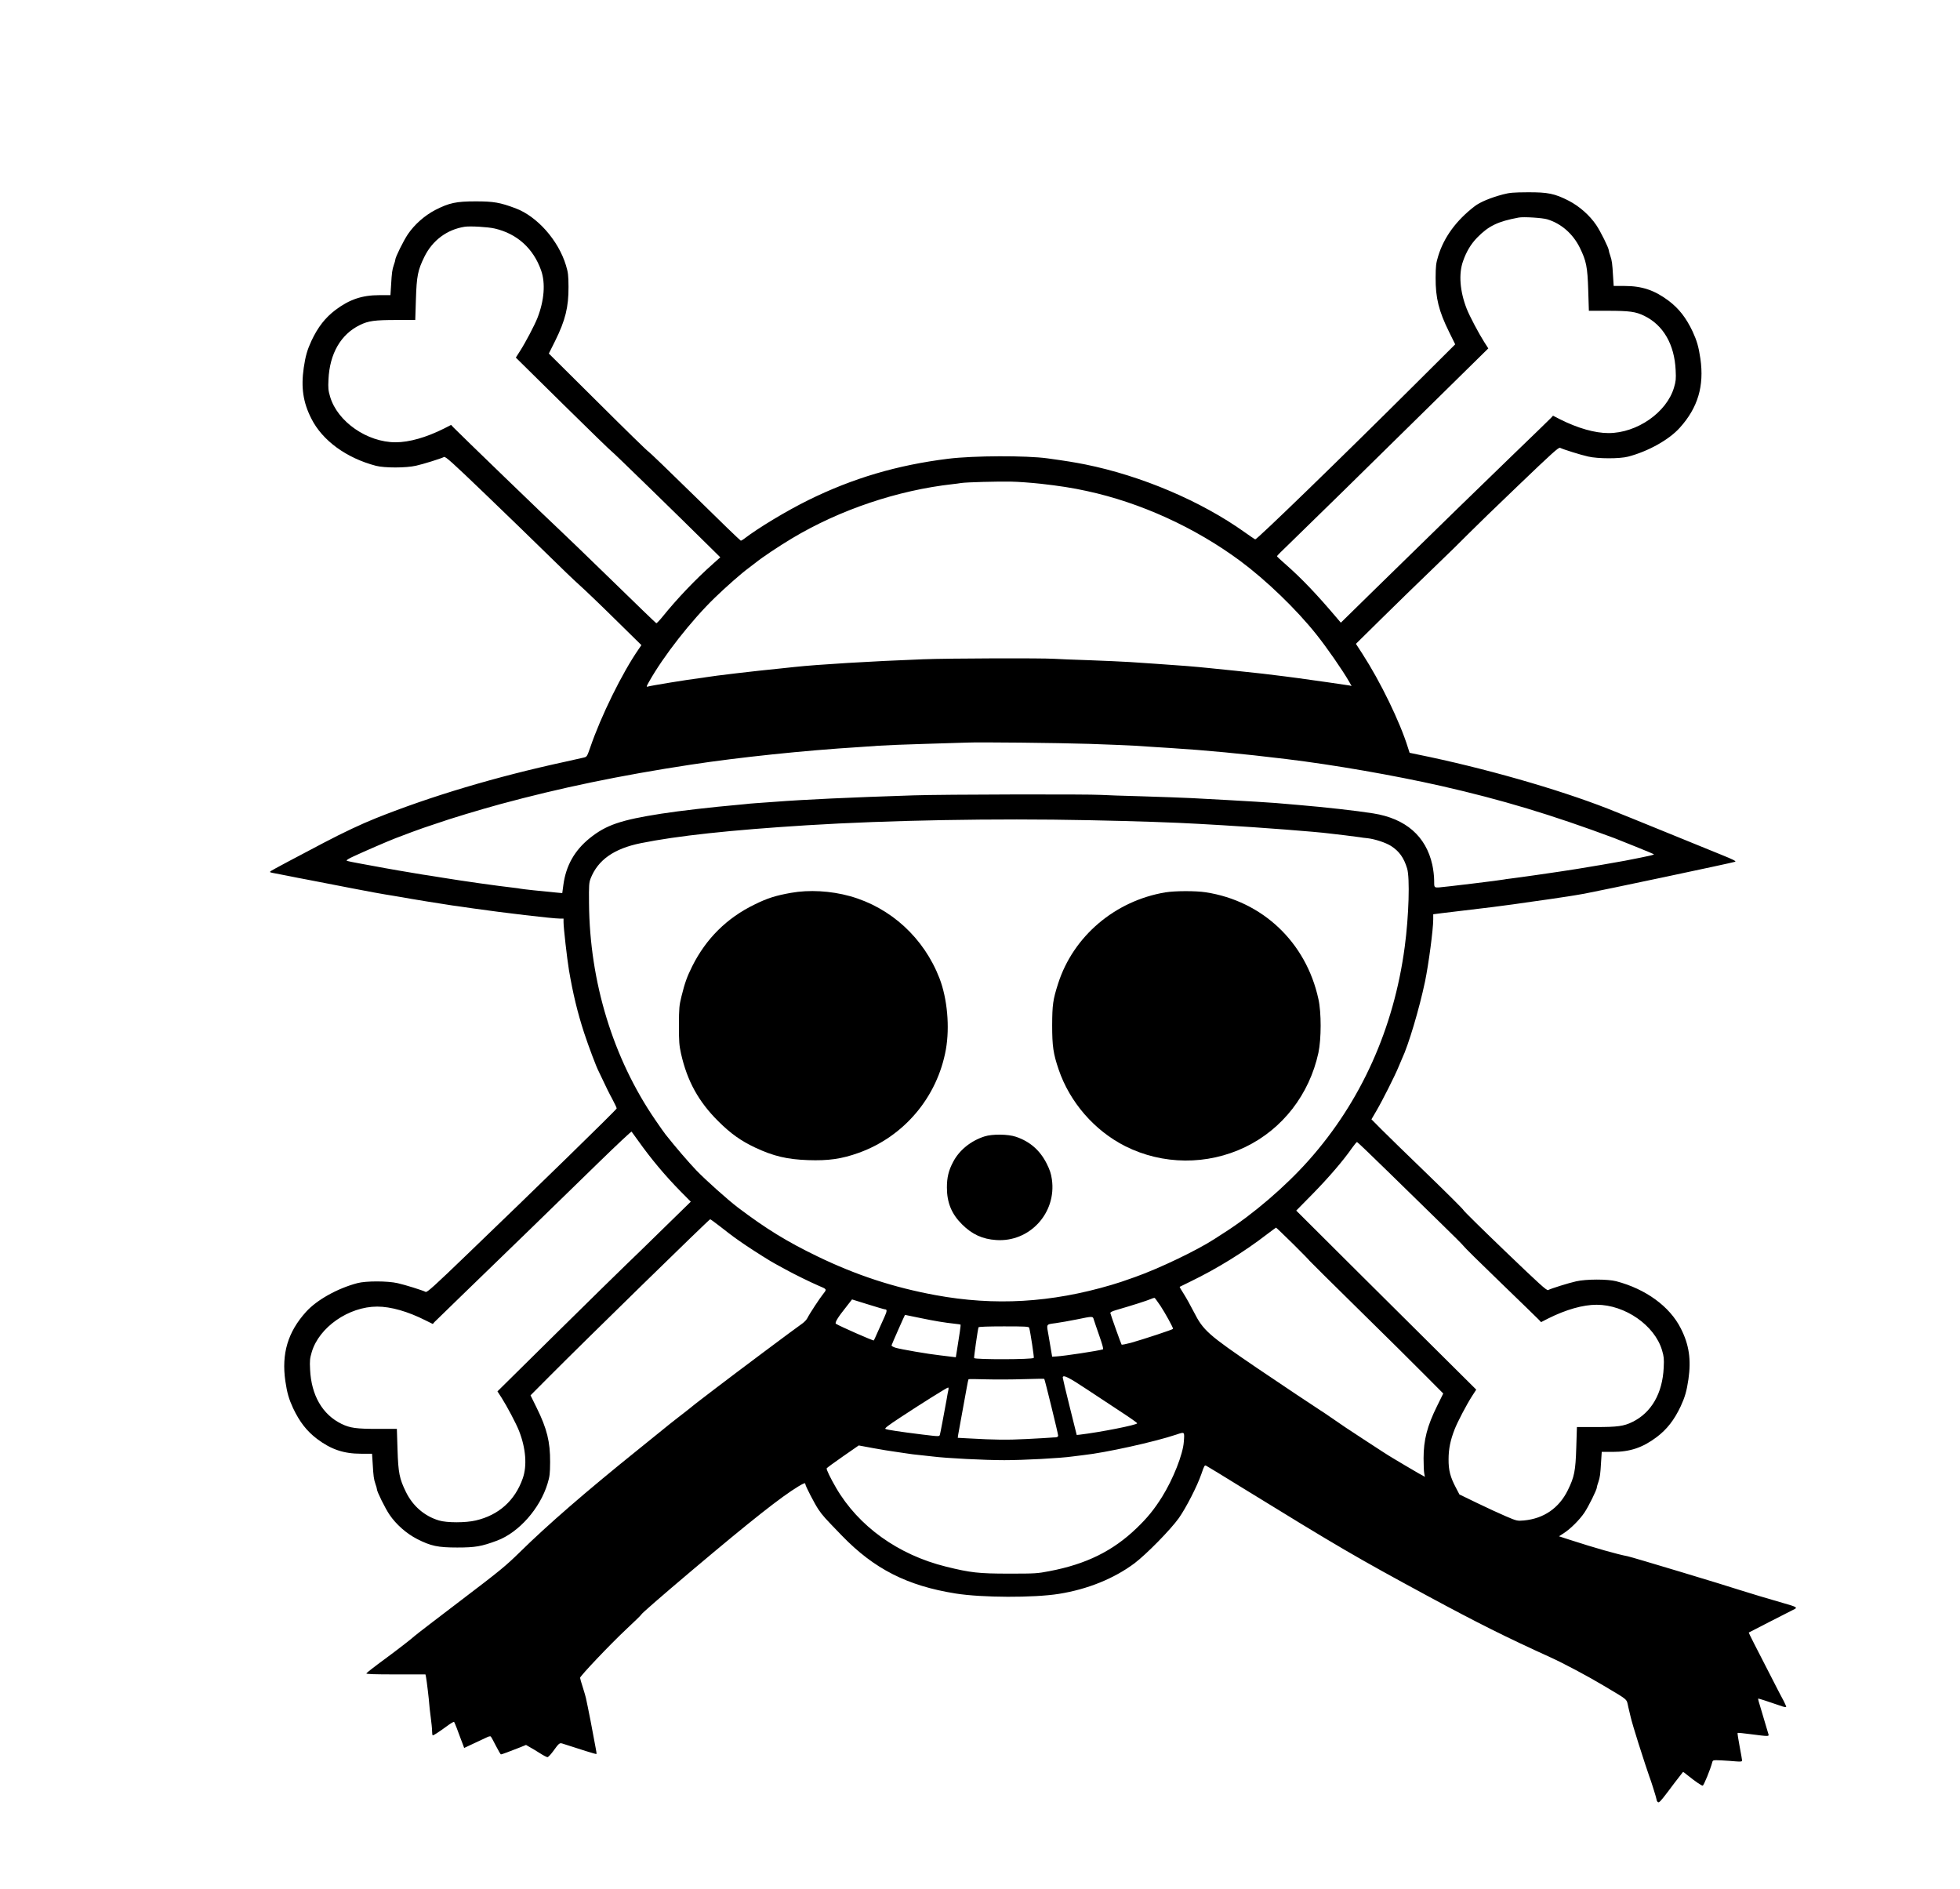 <?xml version="1.0" standalone="no"?>
<!DOCTYPE svg PUBLIC "-//W3C//DTD SVG 20010904//EN"
 "http://www.w3.org/TR/2001/REC-SVG-20010904/DTD/svg10.dtd">
<svg version="1.0" xmlns="http://www.w3.org/2000/svg"
 width="2132pt" height="2054pt" viewBox="0 0 2132 2054"
 preserveAspectRatio="xMidYMid meet">

<g transform="translate(0,2054) scale(0.1,-0.1)"
fill="#000000" stroke="none">
<path d="M16350 18426 c-136 -36 -251 -84 -309 -129 -200 -153 -335 -338 -397
-542 -24 -79 -27 -107 -28 -235 -1 -220 34 -362 146 -589 l67 -136 -437 -435
c-808 -805 -1723 -1692 -1738 -1686 -8 3 -59 38 -114 77 -477 340 -1122 614
-1735 738 -128 25 -201 37 -410 66 -232 32 -805 30 -1080 -4 -556 -69 -1039
-212 -1520 -449 -239 -118 -547 -303 -704 -424 -13 -10 -28 -18 -33 -18 -5 0
-231 218 -502 485 -272 267 -499 485 -504 485 -6 0 -252 240 -546 533 l-536
532 68 136 c112 226 147 369 146 589 -1 128 -4 156 -28 235 -82 271 -313 532
-549 620 -169 63 -236 75 -433 75 -211 0 -287 -16 -438 -93 -116 -60 -227
-158 -299 -264 -47 -69 -137 -251 -137 -277 0 -7 -7 -33 -16 -57 -18 -53 -22
-83 -30 -221 l-7 -108 -120 0 c-187 0 -325 -46 -478 -161 -112 -85 -190 -185
-261 -335 -46 -100 -65 -165 -84 -294 -31 -214 -7 -377 83 -553 120 -239 382
-429 703 -513 92 -24 327 -24 435 1 81 18 273 78 305 95 15 8 89 -58 447 -402
235 -226 541 -522 678 -657 138 -136 293 -285 345 -331 52 -46 226 -212 386
-370 l291 -286 -30 -44 c-178 -256 -411 -729 -528 -1073 -33 -94 -35 -98 -69
-106 -19 -5 -111 -25 -205 -46 -748 -162 -1458 -374 -2055 -613 -162 -65 -351
-154 -565 -266 -313 -164 -564 -298 -579 -309 -17 -13 -13 -15 50 -26 38 -7
110 -21 159 -31 50 -10 128 -26 175 -34 97 -19 212 -41 320 -62 41 -8 120 -24
175 -34 151 -30 348 -66 465 -84 58 -10 139 -23 180 -31 41 -7 120 -20 175
-29 55 -8 144 -23 197 -31 54 -9 115 -18 135 -20 21 -3 99 -14 173 -25 319
-46 863 -110 938 -110 l42 0 0 -39 c0 -62 38 -394 59 -522 43 -254 93 -461
165 -682 49 -149 136 -379 157 -416 5 -9 29 -59 53 -111 24 -52 66 -138 95
-190 28 -52 50 -99 49 -105 -4 -16 -889 -879 -1621 -1582 -365 -352 -442 -421
-457 -413 -32 17 -224 77 -305 95 -108 25 -343 25 -435 1 -218 -57 -444 -183
-561 -313 -198 -219 -268 -455 -225 -753 19 -129 38 -194 84 -294 71 -150 149
-250 261 -335 153 -115 291 -161 478 -161 l120 0 7 -107 c8 -139 12 -169 30
-222 9 -24 16 -50 16 -57 0 -26 90 -208 137 -277 72 -106 183 -204 299 -264
151 -77 227 -93 438 -93 197 0 264 12 433 75 236 88 467 349 549 620 24 79 27
107 28 235 1 220 -34 362 -146 589 l-67 136 197 198 c398 400 1746 1717 1757
1717 4 0 55 -37 114 -83 138 -108 161 -124 277 -203 95 -64 284 -183 314 -197
8 -4 60 -32 115 -63 102 -56 270 -138 360 -177 89 -37 90 -38 54 -83 -40 -49
-154 -223 -175 -266 -8 -18 -34 -46 -57 -62 -98 -69 -701 -520 -942 -704 -38
-29 -106 -81 -149 -114 -44 -33 -105 -81 -136 -107 -32 -25 -92 -73 -136 -106
-43 -33 -119 -94 -169 -135 -50 -41 -170 -138 -266 -215 -552 -444 -972 -808
-1274 -1105 -153 -150 -217 -203 -640 -524 -258 -196 -486 -371 -506 -389 -31
-29 -190 -152 -319 -247 -119 -87 -199 -150 -205 -159 -4 -8 91 -11 319 -11
l324 0 6 -28 c8 -41 33 -252 35 -292 1 -19 8 -84 16 -143 8 -59 15 -127 15
-151 0 -23 3 -45 6 -48 5 -6 61 30 173 112 30 22 58 37 61 33 3 -5 16 -34 28
-66 12 -31 30 -81 41 -110 11 -28 25 -64 30 -79 l10 -28 98 46 c54 25 117 55
141 66 26 14 46 18 51 12 5 -5 30 -51 56 -102 26 -50 50 -92 54 -92 9 0 98 33
204 75 l69 28 41 -24 c23 -12 72 -42 110 -66 37 -24 74 -43 82 -43 8 0 33 26
57 58 76 104 73 101 121 85 179 -59 351 -112 355 -109 2 3 -1 31 -8 63 -11 57
-27 143 -56 298 -8 44 -22 114 -31 155 -9 41 -18 84 -20 95 -2 11 -17 62 -33
113 -17 51 -30 99 -30 105 1 20 326 363 500 526 91 85 165 157 165 161 0 9
210 192 570 496 625 527 953 786 1140 899 62 37 75 41 75 25 0 -19 101 -214
142 -275 48 -70 64 -88 258 -288 349 -360 708 -543 1234 -627 287 -46 851 -48
1125 -4 313 50 600 167 821 332 132 100 392 365 483 492 80 114 200 348 246
482 30 89 35 97 52 87 11 -5 183 -110 382 -233 1061 -653 1246 -761 2032
-1186 539 -291 851 -447 1325 -662 146 -66 413 -208 585 -311 275 -164 246
-139 267 -232 11 -44 22 -91 25 -105 7 -34 49 -176 84 -285 53 -167 110 -340
118 -360 19 -47 81 -246 81 -258 0 -8 6 -20 14 -26 12 -10 31 11 107 111 50
68 108 143 128 168 19 25 36 47 38 49 1 2 24 -14 50 -36 78 -63 150 -113 164
-113 12 0 85 180 105 257 6 21 10 22 98 18 50 -3 121 -7 159 -11 51 -4 67 -2
67 8 0 7 -12 77 -27 155 -15 79 -25 145 -22 147 2 2 69 -4 149 -15 185 -24
194 -24 187 -1 -3 9 -15 49 -26 87 -11 39 -36 122 -55 185 -20 62 -34 115 -32
117 2 3 95 -27 270 -87 16 -5 32 -7 35 -5 3 3 -9 31 -25 63 -17 31 -35 66 -41
77 -6 11 -17 34 -26 50 -8 17 -45 89 -82 160 -153 296 -235 458 -233 460 2 1
111 57 243 125 132 67 248 127 259 132 29 16 8 26 -120 62 -167 48 -385 113
-474 142 -153 51 -1186 362 -1225 369 -108 20 -353 89 -633 180 l-114 37 54
35 c72 47 170 144 223 223 45 67 135 249 135 274 0 7 7 33 16 57 18 53 22 83
30 222 l7 107 120 0 c187 0 325 46 478 161 112 85 190 185 261 335 46 100 65
165 84 294 31 214 7 377 -83 553 -120 239 -382 429 -703 513 -92 24 -327 24
-435 -1 -81 -18 -273 -78 -305 -95 -15 -8 -93 63 -466 421 -247 237 -451 438
-454 447 -3 10 -180 186 -395 394 -214 207 -439 425 -499 486 l-108 109 55 94
c64 109 203 385 241 479 15 36 31 74 36 85 71 149 189 546 251 841 39 190 89
564 89 675 l0 56 93 12 c50 6 148 18 217 26 240 28 466 56 560 70 52 7 147 21
210 30 116 16 257 36 385 56 39 6 120 19 180 30 158 29 1616 337 1639 347 14
6 -21 24 -145 74 -90 37 -364 149 -609 248 -245 100 -528 215 -630 255 -550
215 -1352 444 -2071 590 l-86 18 -18 56 c-87 281 -299 717 -497 1023 l-69 106
283 279 c156 154 407 398 558 543 151 145 325 315 385 377 61 62 305 299 544
527 361 346 436 414 451 406 32 -17 224 -77 305 -95 108 -25 343 -25 435 -1
218 57 444 183 561 313 198 219 268 455 225 753 -19 129 -38 194 -84 294 -71
150 -149 250 -261 335 -153 115 -291 161 -478 161 l-120 0 -7 108 c-8 138 -12
168 -30 221 -9 24 -16 50 -16 57 0 26 -90 208 -137 277 -72 106 -183 204 -299
264 -153 78 -226 93 -446 92 -156 -1 -196 -4 -268 -23z m480 -271 c152 -46
279 -157 354 -308 71 -145 84 -207 92 -464 l7 -223 201 0 c241 0 308 -9 402
-55 207 -101 328 -311 341 -591 5 -97 2 -121 -18 -189 -80 -271 -403 -495
-712 -495 -149 0 -334 53 -526 149 l-78 40 -24 -26 c-13 -14 -204 -199 -424
-411 -380 -367 -698 -677 -1505 -1466 l-355 -348 -40 47 c-221 261 -385 433
-558 585 -53 46 -97 87 -97 91 0 4 57 62 128 129 163 157 890 869 1609 1578
l562 553 -46 72 c-59 93 -157 278 -189 359 -74 189 -89 379 -40 517 37 106 86
187 154 257 124 127 225 176 452 218 52 10 256 -3 310 -19z m-11450 -100 c244
-56 422 -217 506 -456 49 -138 34 -328 -40 -517 -32 -81 -130 -267 -189 -359
l-46 -72 515 -508 c283 -279 521 -510 527 -512 10 -3 716 -691 1092 -1063 l90
-89 -75 -67 c-194 -172 -394 -382 -554 -580 -32 -40 -63 -71 -67 -70 -5 2
-221 210 -481 464 -260 253 -517 501 -570 550 -102 93 -1115 1072 -1157 1117
l-24 26 -78 -40 c-192 -96 -377 -149 -526 -149 -309 0 -632 224 -712 495 -20
68 -23 92 -18 189 13 280 134 490 341 591 94 46 161 55 402 55 l201 0 7 223
c8 257 21 319 92 464 88 179 246 297 439 327 60 9 252 -2 325 -19z m5940
-2776 c197 -22 348 -45 501 -79 585 -126 1178 -397 1669 -760 283 -210 612
-527 829 -800 112 -140 285 -389 356 -513 l27 -48 -23 6 c-20 4 -424 62 -559
80 -19 2 -84 11 -145 19 -134 18 -328 40 -535 61 -85 9 -218 22 -295 30 -145
15 -302 28 -560 45 -82 6 -215 15 -295 20 -80 5 -280 14 -445 20 -165 5 -334
12 -376 15 -136 9 -1146 6 -1429 -5 -559 -21 -1151 -57 -1400 -84 -19 -2 -87
-9 -150 -16 -286 -28 -724 -80 -810 -95 -14 -3 -47 -7 -75 -11 -112 -13 -523
-80 -559 -91 -17 -5 -15 2 13 51 159 283 460 667 717 916 122 118 287 263 359
316 22 16 60 45 85 65 69 56 251 178 395 264 521 312 1149 523 1750 590 28 3
68 8 90 12 60 9 391 18 545 15 74 -1 218 -12 320 -23z m530 -2829 c179 -6 399
-15 490 -20 91 -6 194 -13 230 -15 36 -2 108 -7 160 -10 393 -25 773 -61 1260
-120 520 -63 1174 -177 1692 -294 654 -149 1193 -311 1878 -566 64 -24 414
-166 428 -174 12 -7 -31 -17 -313 -72 -62 -12 -438 -77 -520 -89 -33 -5 -121
-19 -195 -30 -74 -11 -182 -27 -240 -35 -58 -8 -134 -19 -170 -24 -36 -5 -90
-12 -120 -16 -30 -3 -62 -8 -70 -10 -25 -7 -654 -83 -705 -86 -56 -2 -55 -4
-55 79 0 42 -9 118 -20 167 -69 311 -289 503 -643 559 -180 29 -531 68 -817
92 -30 2 -77 6 -105 9 -145 15 -449 33 -1050 65 -104 5 -352 14 -550 20 -198
5 -394 12 -436 15 -137 9 -1717 6 -2044 -5 -680 -22 -1183 -45 -1505 -70 -74
-5 -169 -12 -210 -15 -41 -3 -91 -7 -110 -10 -19 -2 -66 -7 -105 -10 -233 -20
-620 -64 -810 -94 -444 -69 -602 -123 -782 -268 -164 -133 -257 -298 -285
-507 l-12 -89 -65 6 c-145 13 -377 38 -391 42 -8 2 -40 7 -70 10 -171 19 -567
75 -785 111 -82 13 -177 29 -210 33 -61 9 -449 76 -495 86 -14 3 -90 17 -170
31 -80 14 -151 29 -158 33 -9 5 18 22 75 48 114 53 370 164 453 196 144 55
238 90 305 113 39 13 102 34 140 47 153 54 472 150 695 211 658 178 1300 312
2075 430 526 80 1232 154 1830 191 50 3 146 10 215 15 69 5 296 14 505 20 209
6 414 12 455 14 125 6 983 -3 1330 -14z m-10 -830 c505 -10 944 -25 1200 -40
96 -6 213 -12 260 -15 407 -24 1012 -70 1165 -90 22 -2 99 -12 170 -20 72 -9
141 -18 155 -20 14 -3 52 -8 85 -11 80 -9 199 -48 257 -85 88 -57 139 -128
174 -244 31 -102 19 -517 -26 -852 -118 -889 -477 -1686 -1047 -2325 -253
-284 -604 -585 -913 -782 -41 -27 -91 -59 -110 -71 -189 -123 -600 -320 -865
-414 -144 -51 -165 -58 -255 -85 -656 -194 -1269 -230 -1915 -111 -456 84
-861 217 -1283 421 -331 160 -556 298 -866 532 -108 82 -351 299 -451 403 -85
89 -222 248 -334 389 -15 19 -66 91 -113 160 -460 671 -714 1502 -721 2355 -2
197 0 225 17 270 79 202 254 326 546 385 395 80 977 143 1810 195 884 55 2050
76 3060 55z m-4899 -3485 c139 -196 292 -379 462 -552 l111 -112 -300 -293
c-164 -161 -346 -338 -404 -393 -58 -55 -396 -387 -752 -738 l-647 -639 46
-71 c59 -93 157 -278 189 -359 74 -189 89 -379 40 -517 -85 -241 -261 -399
-511 -457 -109 -26 -315 -26 -400 0 -157 47 -284 156 -359 309 -71 145 -84
207 -92 465 l-7 222 -201 0 c-241 0 -308 9 -402 55 -207 101 -328 311 -341
591 -5 97 -2 121 18 189 80 271 403 495 712 495 149 0 334 -53 526 -150 l79
-39 18 21 c11 11 141 138 289 281 422 408 1124 1089 1503 1460 190 185 349
334 352 330 4 -5 35 -48 71 -98z m8152 -332 c178 -175 435 -426 571 -558 136
-132 251 -247 255 -255 3 -8 184 -187 401 -396 217 -210 406 -393 419 -407
l24 -26 78 40 c192 96 377 149 526 149 309 0 632 -224 712 -495 20 -68 23 -92
18 -189 -13 -280 -134 -490 -341 -591 -94 -46 -161 -55 -402 -55 l-201 0 -7
-222 c-8 -258 -21 -320 -92 -465 -96 -195 -262 -309 -478 -329 -73 -6 -75 -6
-197 46 -68 29 -209 94 -314 145 l-190 92 -36 69 c-64 120 -83 195 -82 314 0
112 20 209 67 328 32 81 129 266 188 358 l46 71 -311 309 c-416 412 -1647
1637 -1647 1638 0 1 82 84 183 186 172 176 329 358 426 498 24 34 48 62 52 62
5 0 154 -143 332 -317z m-1029 -790 c99 -98 180 -181 180 -184 1 -3 240 -240
531 -526 292 -287 619 -610 727 -720 l197 -198 -67 -136 c-108 -218 -147 -370
-147 -569 0 -69 3 -142 7 -163 l7 -38 -67 37 c-37 21 -107 62 -157 92 -49 30
-105 63 -124 74 -19 11 -71 43 -115 72 -45 29 -135 88 -201 131 -189 123 -222
146 -348 233 -65 45 -120 82 -122 82 -3 0 -463 307 -690 461 -534 363 -586
409 -688 609 -35 69 -85 158 -111 199 -26 40 -46 74 -44 76 2 1 55 27 118 58
289 140 582 321 835 516 50 38 92 69 95 70 2 1 85 -79 184 -176z m-1441 -675
c50 -76 137 -233 137 -250 0 -7 -314 -111 -459 -152 -52 -14 -98 -23 -101 -19
-6 8 -115 313 -122 342 -2 10 18 20 62 33 192 56 329 100 380 121 19 9 38 13
41 11 3 -2 31 -41 62 -86z m-2996 -38 c24 0 22 -20 -6 -82 -16 -34 -48 -106
-71 -158 -23 -52 -43 -96 -45 -98 -6 -6 -365 152 -412 181 -16 10 21 71 111
183 l64 82 174 -54 c95 -30 178 -54 185 -54z m383 -94 c158 -33 262 -50 380
-63 30 -3 57 -7 59 -9 3 -3 -12 -112 -41 -287 l-11 -68 -41 5 c-23 3 -81 10
-131 16 -123 13 -430 66 -485 83 -25 8 -44 19 -42 26 2 11 144 331 146 331 1
0 76 -15 166 -34z m1888 -18 c6 -18 32 -97 60 -176 34 -97 47 -144 39 -147
-50 -16 -417 -72 -507 -77 l-45 -3 -12 70 c-6 39 -19 110 -27 159 -24 132 -30
121 77 136 50 7 153 25 227 40 180 37 177 37 188 -2z m-703 -88 c13 -44 55
-323 50 -328 -17 -18 -632 -19 -649 -2 -4 5 40 314 48 335 2 6 103 10 275 10
232 0 272 -2 276 -15z m634 -674 c119 -79 289 -191 379 -250 89 -58 162 -110
162 -115 0 -18 -406 -98 -627 -124 l-31 -3 -76 305 c-42 168 -76 312 -76 319
0 36 63 5 269 -132z m-694 115 c121 4 222 5 224 3 6 -5 151 -597 151 -616 0
-13 -9 -18 -27 -20 -16 0 -39 -2 -53 -3 -14 -2 -131 -8 -260 -15 -217 -11
-339 -10 -639 7 l-113 6 5 36 c3 20 22 124 42 231 19 107 42 233 51 280 8 46
17 87 19 90 2 3 88 2 192 -1 103 -3 287 -2 408 2z m-819 -118 c-4 -16 -13 -64
-20 -108 -30 -165 -67 -361 -72 -377 -7 -22 -3 -22 -194 1 -235 29 -383 51
-399 61 -11 6 31 38 160 123 228 150 510 327 522 327 5 0 6 -12 3 -27z m2561
-563 c-9 -136 -116 -406 -237 -600 -86 -137 -160 -228 -278 -341 -257 -247
-547 -390 -946 -466 -134 -26 -155 -27 -441 -27 -330 0 -418 10 -685 76 -521
129 -952 439 -1196 858 -61 105 -106 198 -102 211 2 5 81 63 176 129 l173 120
162 -30 c89 -16 185 -32 212 -35 28 -4 88 -13 135 -20 47 -8 114 -16 150 -19
36 -4 101 -11 145 -16 149 -19 566 -40 779 -40 210 0 607 21 741 40 39 5 93
12 120 15 241 26 775 144 1010 223 93 31 90 35 82 -78z"/>
<path d="M8605 10830 c-169 -30 -260 -59 -399 -128 -300 -146 -525 -370 -675
-668 -58 -117 -81 -180 -118 -329 -25 -102 -27 -125 -28 -315 0 -179 3 -218
23 -309 67 -298 191 -523 406 -736 136 -135 245 -212 399 -285 200 -94 349
-129 576 -137 222 -8 367 13 551 79 494 177 856 606 949 1125 43 242 16 550
-69 772 -169 439 -530 771 -975 895 -209 58 -444 71 -640 36z"/>
<path d="M12676 10835 c-548 -92 -1001 -477 -1166 -991 -57 -177 -64 -232 -65
-454 0 -229 12 -309 70 -480 121 -357 390 -666 724 -835 408 -205 893 -209
1306 -10 406 196 697 571 796 1025 32 150 33 439 0 585 -134 617 -608 1066
-1226 1161 -111 17 -334 16 -439 -1z"/>
<path d="M10710 8181 c-150 -48 -275 -149 -342 -277 -50 -94 -68 -170 -68
-279 0 -164 51 -288 164 -400 109 -109 222 -161 371 -171 364 -26 659 294 607
659 -9 63 -22 103 -57 173 -73 144 -181 239 -334 291 -86 29 -257 31 -341 4z"/>
</g>
</svg>
